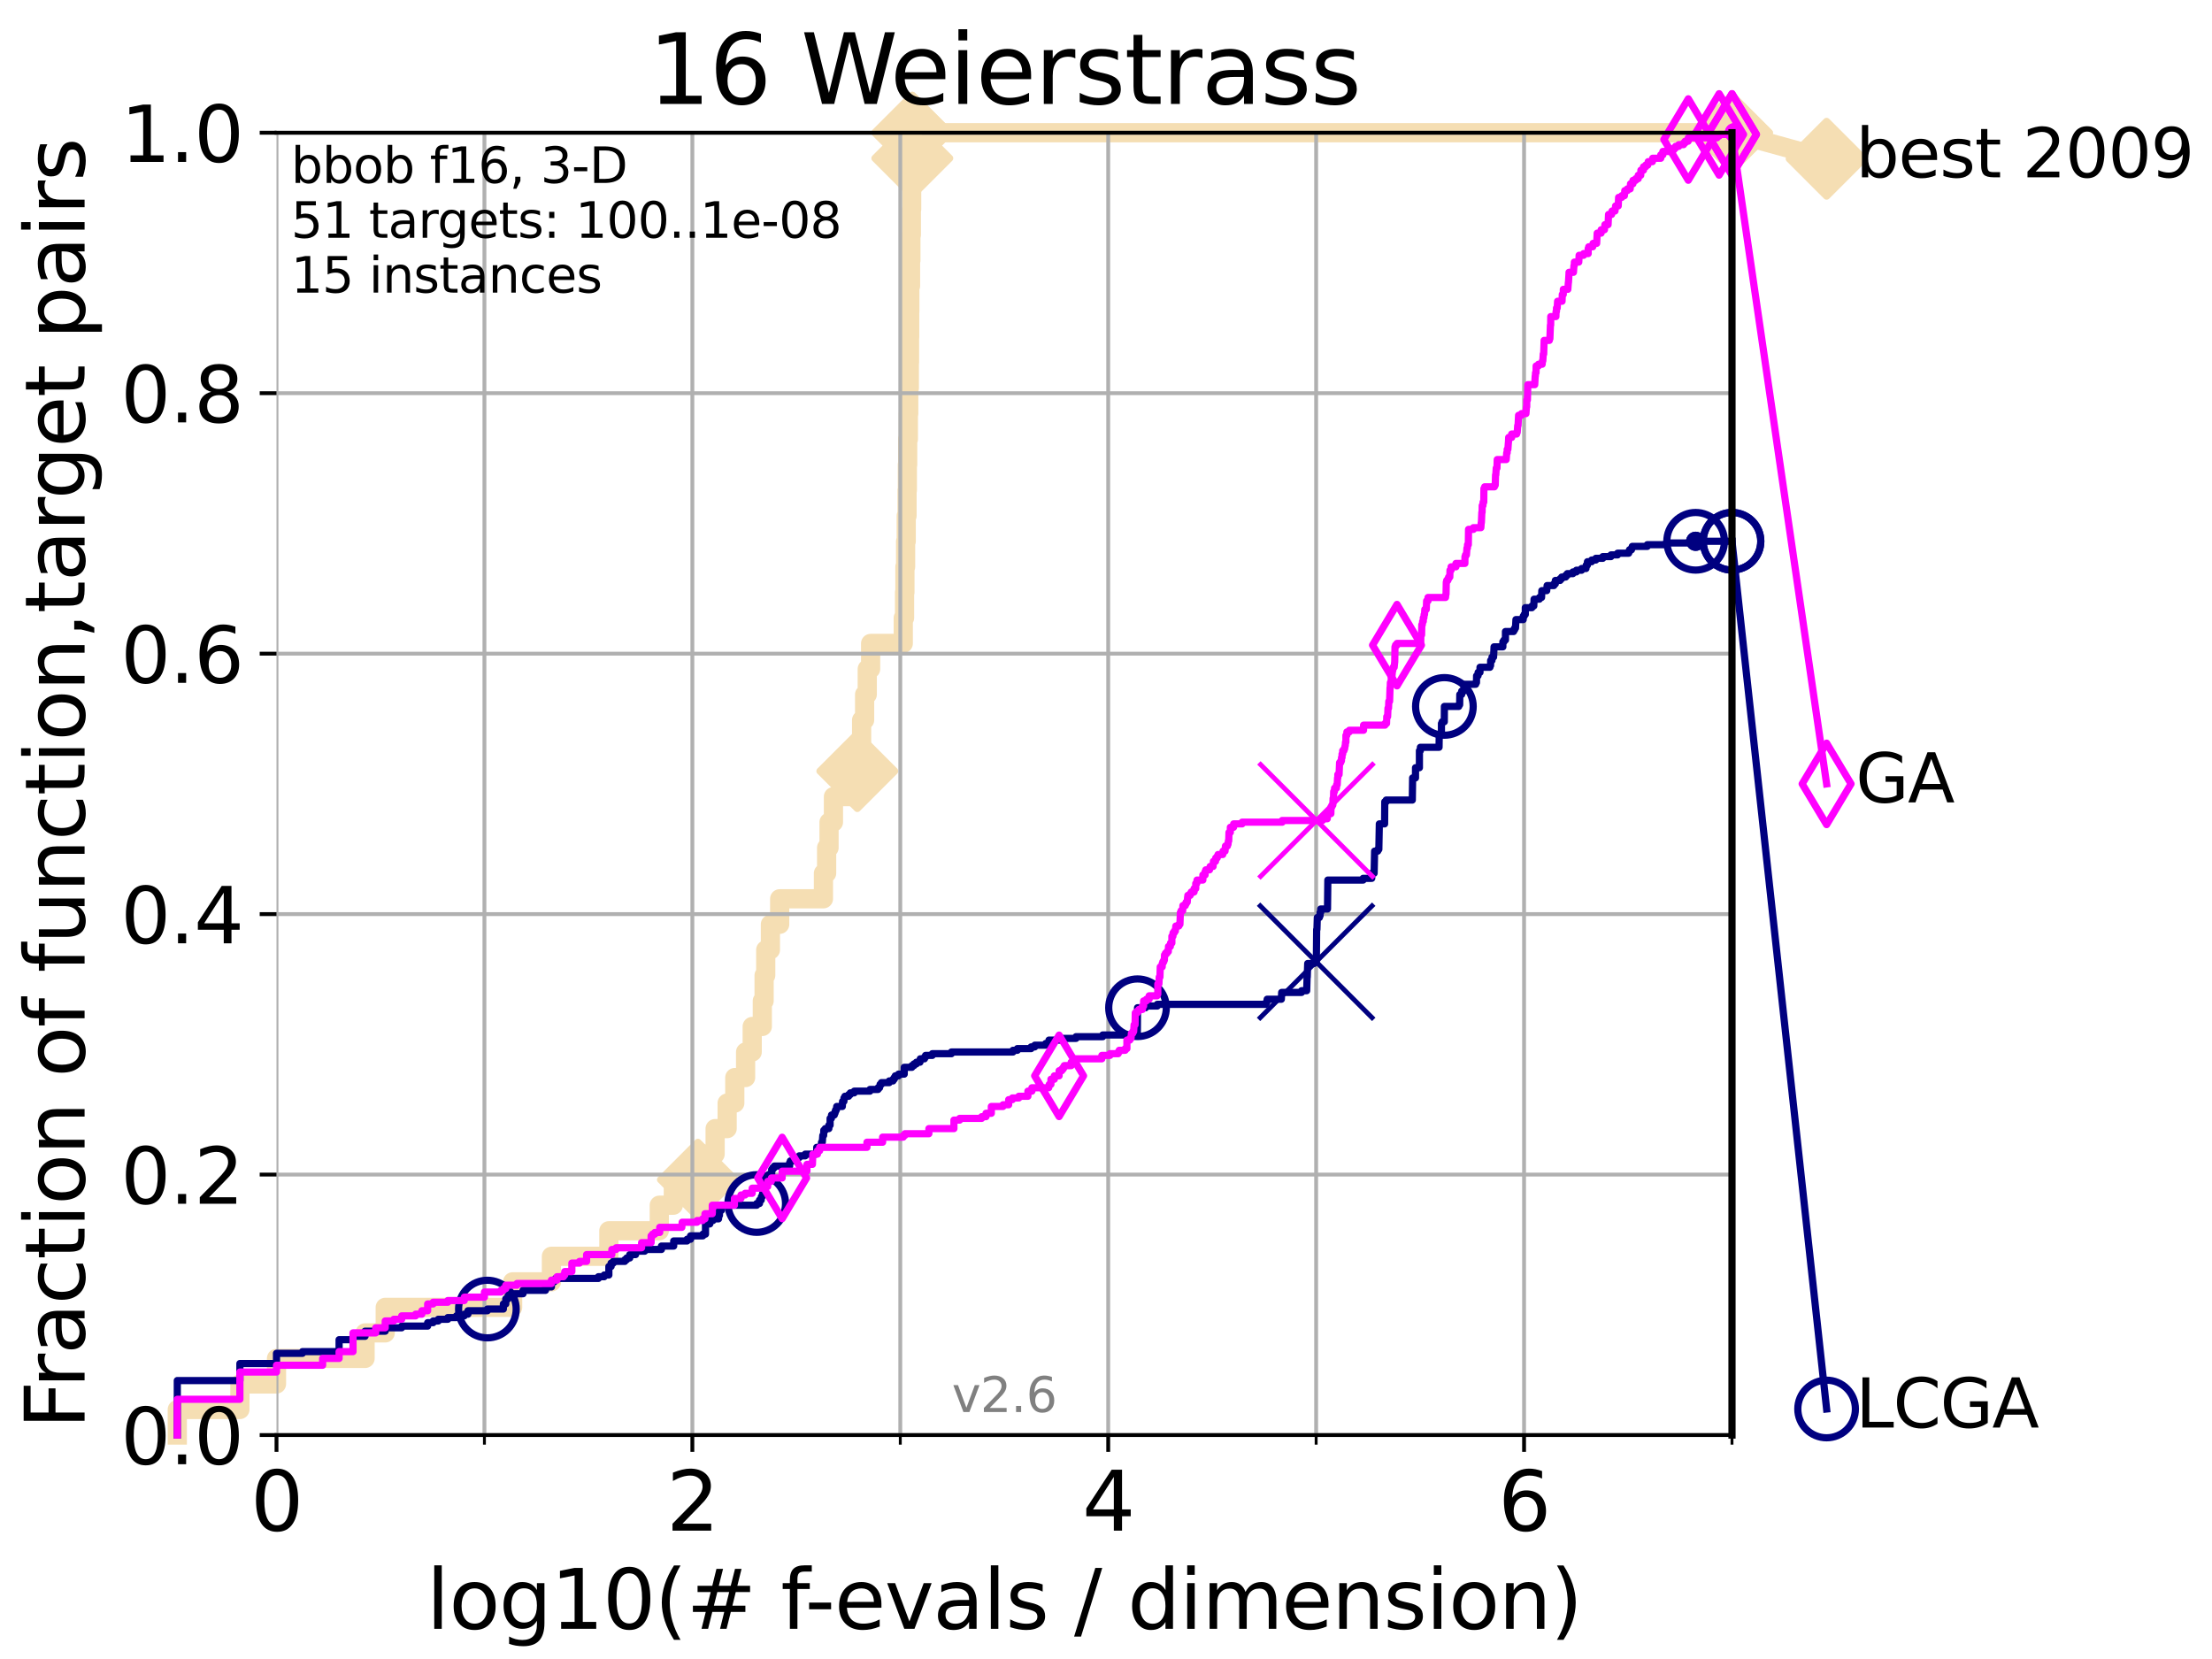 <?xml version="1.0" encoding="utf-8" standalone="no"?>
<!DOCTYPE svg PUBLIC "-//W3C//DTD SVG 1.1//EN"
  "http://www.w3.org/Graphics/SVG/1.1/DTD/svg11.dtd">
<svg xmlns:xlink="http://www.w3.org/1999/xlink" width="460.8pt" height="345.6pt" viewBox="0 0 460.8 345.6" xmlns="http://www.w3.org/2000/svg" version="1.1">
 <defs>
  <style type="text/css">*{stroke-linejoin: round; stroke-linecap: butt}</style>
 </defs>
 <g id="figure_1">
  <g id="patch_1">
   <path d="M 0 345.6 
L 460.8 345.6 
L 460.8 0 
L 0 0 
z
" style="fill: #ffffff"/>
  </g>
  <g id="axes_1">
   <g id="patch_2">
    <path d="M 57.6 298.944 
L 360.806 298.944 
L 360.806 27.648 
L 57.6 27.648 
z
" style="fill: #ffffff"/>
   </g>
   <g id="line2d_1">
    <path d="M 36.933 298.944 
L 36.933 293.624 
L 49.973 293.624 
L 49.973 288.305 
L 57.6 288.305 
L 57.6 282.985 
L 76.051 282.985 
L 76.051 277.666 
L 80.249 277.666 
L 80.249 272.346 
L 106.791 272.346 
L 106.791 267.027 
L 114.872 267.027 
L 114.872 261.707 
L 126.836 261.707 
L 126.836 256.388 
L 137.341 256.388 
L 137.341 251.068 
L 140.266 251.068 
L 140.266 245.749 
L 145.386 245.749 
L 145.386 240.429 
L 148.972 240.429 
L 148.972 235.11 
L 151.478 235.11 
L 151.478 229.79 
L 153.072 229.79 
L 153.072 224.471 
L 155.322 224.471 
L 155.322 219.151 
L 156.697 219.151 
L 156.697 213.832 
L 158.804 213.832 
L 158.804 208.512 
L 159.176 208.512 
L 159.176 203.192 
L 159.513 203.192 
L 159.513 197.873 
L 160.489 197.873 
L 160.489 192.553 
L 162.421 192.553 
L 162.421 187.234 
L 171.538 187.234 
L 171.538 181.914 
L 172.201 181.914 
L 172.201 176.595 
L 172.705 176.595 
L 172.705 171.275 
L 173.621 171.275 
L 173.621 165.956 
L 178.593 165.956 
L 178.593 160.636 
L 179.101 160.636 
L 179.101 155.317 
L 179.49 155.317 
L 179.49 149.997 
L 180.115 149.997 
L 180.115 144.678 
L 180.665 144.678 
L 180.665 139.358 
L 181.366 139.358 
L 181.366 134.039 
L 188.168 134.039 
L 188.168 128.719 
L 188.434 128.719 
L 188.434 123.4 
L 188.511 123.4 
L 188.511 118.08 
L 188.654 118.08 
L 188.654 112.76 
L 188.783 112.76 
L 188.783 107.441 
L 188.953 107.441 
L 188.953 102.121 
L 189.017 102.121 
L 189.017 96.802 
L 189.086 96.802 
L 189.086 91.482 
L 189.23 91.482 
L 189.23 86.163 
L 189.304 86.163 
L 189.304 80.843 
L 189.43 80.843 
L 189.43 75.524 
L 189.469 75.524 
L 189.469 70.204 
L 189.503 70.204 
L 189.503 64.885 
L 189.531 64.885 
L 189.531 59.565 
L 189.683 59.565 
L 189.683 54.246 
L 189.756 54.246 
L 189.756 48.926 
L 189.85 48.926 
L 189.85 43.607 
L 189.917 43.607 
L 189.917 38.287 
L 189.983 38.287 
L 189.983 32.968 
L 190.049 32.968 
L 190.049 27.648 
L 360.806 27.648 
" style="fill: none; stroke: #f5deb3; stroke-width: 4; stroke-linecap: square"/>
   </g>
   <g id="line2d_2">
    <defs>
     <path id="m297a502674" d="M 0 7.778 
L 7.778 0 
L 0 -7.778 
L -7.778 0 
z
" style="stroke: #f5deb3; stroke-width: 1.5; stroke-linejoin: miter"/>
    </defs>
    <g>
     <use xlink:href="#m297a502674" x="145.386" y="245.749" style="fill: #f5deb3; stroke: #f5deb3; stroke-width: 1.5; stroke-linejoin: miter"/>
     <use xlink:href="#m297a502674" x="178.593" y="160.636" style="fill: #f5deb3; stroke: #f5deb3; stroke-width: 1.5; stroke-linejoin: miter"/>
     <use xlink:href="#m297a502674" x="190.049" y="32.968" style="fill: #f5deb3; stroke: #f5deb3; stroke-width: 1.5; stroke-linejoin: miter"/>
     <use xlink:href="#m297a502674" x="190.049" y="27.648" style="fill: #f5deb3; stroke: #f5deb3; stroke-width: 1.5; stroke-linejoin: miter"/>
     <use xlink:href="#m297a502674" x="190.049" y="27.648" style="fill: #f5deb3; stroke: #f5deb3; stroke-width: 1.5; stroke-linejoin: miter"/>
     <use xlink:href="#m297a502674" x="360.806" y="27.648" style="fill: #f5deb3; stroke: #f5deb3; stroke-width: 1.5; stroke-linejoin: miter"/>
    </g>
   </g>
   <g id="line2d_3">
    <path style="fill: none; stroke: #f5deb3; stroke-width: 4; stroke-linecap: square"/>
    <g/>
   </g>
   <g id="line2d_4">
    <path d="M 360.806 27.648 
L 380.515 33.074 
" style="fill: none; stroke: #f5deb3; stroke-width: 4; stroke-linecap: square"/>
    <g>
     <use xlink:href="#m297a502674" x="360.806" y="27.648" style="fill: #f5deb3; stroke: #f5deb3; stroke-width: 1.5; stroke-linejoin: miter"/>
     <use xlink:href="#m297a502674" x="380.515" y="33.074" style="fill: #f5deb3; stroke: #f5deb3; stroke-width: 1.5; stroke-linejoin: miter"/>
    </g>
   </g>
   <g id="matplotlib.axis_1">
    <g id="xtick_1">
     <g id="line2d_5">
      <path d="M 57.6 298.944 
L 57.6 27.648 
" clip-path="url(#pb19f396957)" style="fill: none; stroke: #b0b0b0; stroke-width: 0.8; stroke-linecap: square"/>
     </g>
     <g id="line2d_6">
      <defs>
       <path id="ma5ad39c5e6" d="M 0 0 
L 0 3.5 
" style="stroke: #000000; stroke-width: 0.8"/>
      </defs>
      <g>
       <use xlink:href="#ma5ad39c5e6" x="57.6" y="298.944" style="stroke: #000000; stroke-width: 0.8"/>
      </g>
     </g>
     <g id="text_1">
      <!-- 0 -->
      <g transform="translate(52.192 318.861)scale(0.17 -0.17)">
       <defs>
        <path id="DejaVuSans-30" d="M 2034 4250 
Q 1547 4250 1301 3770 
Q 1056 3291 1056 2328 
Q 1056 1369 1301 889 
Q 1547 409 2034 409 
Q 2525 409 2770 889 
Q 3016 1369 3016 2328 
Q 3016 3291 2770 3770 
Q 2525 4250 2034 4250 
z
M 2034 4750 
Q 2819 4750 3233 4129 
Q 3647 3509 3647 2328 
Q 3647 1150 3233 529 
Q 2819 -91 2034 -91 
Q 1250 -91 836 529 
Q 422 1150 422 2328 
Q 422 3509 836 4129 
Q 1250 4750 2034 4750 
z
" transform="scale(0.016)"/>
       </defs>
       <use xlink:href="#DejaVuSans-30"/>
      </g>
     </g>
    </g>
    <g id="xtick_2">
     <g id="line2d_7">
      <path d="M 144.23 298.944 
L 144.23 27.648 
" clip-path="url(#pb19f396957)" style="fill: none; stroke: #b0b0b0; stroke-width: 0.8; stroke-linecap: square"/>
     </g>
     <g id="line2d_8">
      <g>
       <use xlink:href="#ma5ad39c5e6" x="144.23" y="298.944" style="stroke: #000000; stroke-width: 0.8"/>
      </g>
     </g>
     <g id="text_2">
      <!-- 2 -->
      <g transform="translate(138.822 318.861)scale(0.17 -0.17)">
       <defs>
        <path id="DejaVuSans-32" d="M 1228 531 
L 3431 531 
L 3431 0 
L 469 0 
L 469 531 
Q 828 903 1448 1529 
Q 2069 2156 2228 2338 
Q 2531 2678 2651 2914 
Q 2772 3150 2772 3378 
Q 2772 3750 2511 3984 
Q 2250 4219 1831 4219 
Q 1534 4219 1204 4116 
Q 875 4013 500 3803 
L 500 4441 
Q 881 4594 1212 4672 
Q 1544 4750 1819 4750 
Q 2544 4750 2975 4387 
Q 3406 4025 3406 3419 
Q 3406 3131 3298 2873 
Q 3191 2616 2906 2266 
Q 2828 2175 2409 1742 
Q 1991 1309 1228 531 
z
" transform="scale(0.016)"/>
       </defs>
       <use xlink:href="#DejaVuSans-32"/>
      </g>
     </g>
    </g>
    <g id="xtick_3">
     <g id="line2d_9">
      <path d="M 230.861 298.944 
L 230.861 27.648 
" clip-path="url(#pb19f396957)" style="fill: none; stroke: #b0b0b0; stroke-width: 0.8; stroke-linecap: square"/>
     </g>
     <g id="line2d_10">
      <g>
       <use xlink:href="#ma5ad39c5e6" x="230.861" y="298.944" style="stroke: #000000; stroke-width: 0.8"/>
      </g>
     </g>
     <g id="text_3">
      <!-- 4 -->
      <g transform="translate(225.453 318.861)scale(0.17 -0.17)">
       <defs>
        <path id="DejaVuSans-34" d="M 2419 4116 
L 825 1625 
L 2419 1625 
L 2419 4116 
z
M 2253 4666 
L 3047 4666 
L 3047 1625 
L 3713 1625 
L 3713 1100 
L 3047 1100 
L 3047 0 
L 2419 0 
L 2419 1100 
L 313 1100 
L 313 1709 
L 2253 4666 
z
" transform="scale(0.016)"/>
       </defs>
       <use xlink:href="#DejaVuSans-34"/>
      </g>
     </g>
    </g>
    <g id="xtick_4">
     <g id="line2d_11">
      <path d="M 317.491 298.944 
L 317.491 27.648 
" clip-path="url(#pb19f396957)" style="fill: none; stroke: #b0b0b0; stroke-width: 0.8; stroke-linecap: square"/>
     </g>
     <g id="line2d_12">
      <g>
       <use xlink:href="#ma5ad39c5e6" x="317.491" y="298.944" style="stroke: #000000; stroke-width: 0.8"/>
      </g>
     </g>
     <g id="text_4">
      <!-- 6 -->
      <g transform="translate(312.083 318.861)scale(0.17 -0.17)">
       <defs>
        <path id="DejaVuSans-36" d="M 2113 2584 
Q 1688 2584 1439 2293 
Q 1191 2003 1191 1497 
Q 1191 994 1439 701 
Q 1688 409 2113 409 
Q 2538 409 2786 701 
Q 3034 994 3034 1497 
Q 3034 2003 2786 2293 
Q 2538 2584 2113 2584 
z
M 3366 4563 
L 3366 3988 
Q 3128 4100 2886 4159 
Q 2644 4219 2406 4219 
Q 1781 4219 1451 3797 
Q 1122 3375 1075 2522 
Q 1259 2794 1537 2939 
Q 1816 3084 2150 3084 
Q 2853 3084 3261 2657 
Q 3669 2231 3669 1497 
Q 3669 778 3244 343 
Q 2819 -91 2113 -91 
Q 1303 -91 875 529 
Q 447 1150 447 2328 
Q 447 3434 972 4092 
Q 1497 4750 2381 4750 
Q 2619 4750 2861 4703 
Q 3103 4656 3366 4563 
z
" transform="scale(0.016)"/>
       </defs>
       <use xlink:href="#DejaVuSans-36"/>
      </g>
     </g>
    </g>
    <g id="xtick_5">
     <g id="line2d_13">
      <path d="M 100.915 298.944 
L 100.915 27.648 
" clip-path="url(#pb19f396957)" style="fill: none; stroke: #b0b0b0; stroke-width: 0.8; stroke-linecap: square"/>
     </g>
     <g id="line2d_14">
      <defs>
       <path id="mfdb7109964" d="M 0 0 
L 0 2 
" style="stroke: #000000; stroke-width: 0.6"/>
      </defs>
      <g>
       <use xlink:href="#mfdb7109964" x="100.915" y="298.944" style="stroke: #000000; stroke-width: 0.6"/>
      </g>
     </g>
    </g>
    <g id="xtick_6">
     <g id="line2d_15">
      <path d="M 187.546 298.944 
L 187.546 27.648 
" clip-path="url(#pb19f396957)" style="fill: none; stroke: #b0b0b0; stroke-width: 0.8; stroke-linecap: square"/>
     </g>
     <g id="line2d_16">
      <g>
       <use xlink:href="#mfdb7109964" x="187.546" y="298.944" style="stroke: #000000; stroke-width: 0.6"/>
      </g>
     </g>
    </g>
    <g id="xtick_7">
     <g id="line2d_17">
      <path d="M 274.176 298.944 
L 274.176 27.648 
" clip-path="url(#pb19f396957)" style="fill: none; stroke: #b0b0b0; stroke-width: 0.8; stroke-linecap: square"/>
     </g>
     <g id="line2d_18">
      <g>
       <use xlink:href="#mfdb7109964" x="274.176" y="298.944" style="stroke: #000000; stroke-width: 0.6"/>
      </g>
     </g>
    </g>
    <g id="xtick_8">
     <g id="line2d_19">
      <path d="M 360.806 298.944 
L 360.806 27.648 
" clip-path="url(#pb19f396957)" style="fill: none; stroke: #b0b0b0; stroke-width: 0.8; stroke-linecap: square"/>
     </g>
     <g id="line2d_20">
      <g>
       <use xlink:href="#mfdb7109964" x="360.806" y="298.944" style="stroke: #000000; stroke-width: 0.6"/>
      </g>
     </g>
    </g>
    <g id="text_5">
     <!-- log10(# f-evals / dimension) -->
     <g transform="translate(88.823 339.314)scale(0.17 -0.17)">
      <defs>
       <path id="DejaVuSans-6c" d="M 603 4863 
L 1178 4863 
L 1178 0 
L 603 0 
L 603 4863 
z
" transform="scale(0.016)"/>
       <path id="DejaVuSans-6f" d="M 1959 3097 
Q 1497 3097 1228 2736 
Q 959 2375 959 1747 
Q 959 1119 1226 758 
Q 1494 397 1959 397 
Q 2419 397 2687 759 
Q 2956 1122 2956 1747 
Q 2956 2369 2687 2733 
Q 2419 3097 1959 3097 
z
M 1959 3584 
Q 2709 3584 3137 3096 
Q 3566 2609 3566 1747 
Q 3566 888 3137 398 
Q 2709 -91 1959 -91 
Q 1206 -91 779 398 
Q 353 888 353 1747 
Q 353 2609 779 3096 
Q 1206 3584 1959 3584 
z
" transform="scale(0.016)"/>
       <path id="DejaVuSans-67" d="M 2906 1791 
Q 2906 2416 2648 2759 
Q 2391 3103 1925 3103 
Q 1463 3103 1205 2759 
Q 947 2416 947 1791 
Q 947 1169 1205 825 
Q 1463 481 1925 481 
Q 2391 481 2648 825 
Q 2906 1169 2906 1791 
z
M 3481 434 
Q 3481 -459 3084 -895 
Q 2688 -1331 1869 -1331 
Q 1566 -1331 1297 -1286 
Q 1028 -1241 775 -1147 
L 775 -588 
Q 1028 -725 1275 -790 
Q 1522 -856 1778 -856 
Q 2344 -856 2625 -561 
Q 2906 -266 2906 331 
L 2906 616 
Q 2728 306 2450 153 
Q 2172 0 1784 0 
Q 1141 0 747 490 
Q 353 981 353 1791 
Q 353 2603 747 3093 
Q 1141 3584 1784 3584 
Q 2172 3584 2450 3431 
Q 2728 3278 2906 2969 
L 2906 3500 
L 3481 3500 
L 3481 434 
z
" transform="scale(0.016)"/>
       <path id="DejaVuSans-31" d="M 794 531 
L 1825 531 
L 1825 4091 
L 703 3866 
L 703 4441 
L 1819 4666 
L 2450 4666 
L 2450 531 
L 3481 531 
L 3481 0 
L 794 0 
L 794 531 
z
" transform="scale(0.016)"/>
       <path id="DejaVuSans-28" d="M 1984 4856 
Q 1566 4138 1362 3434 
Q 1159 2731 1159 2009 
Q 1159 1288 1364 580 
Q 1569 -128 1984 -844 
L 1484 -844 
Q 1016 -109 783 600 
Q 550 1309 550 2009 
Q 550 2706 781 3412 
Q 1013 4119 1484 4856 
L 1984 4856 
z
" transform="scale(0.016)"/>
       <path id="DejaVuSans-23" d="M 3272 2816 
L 2363 2816 
L 2100 1772 
L 3016 1772 
L 3272 2816 
z
M 2803 4594 
L 2478 3297 
L 3391 3297 
L 3719 4594 
L 4219 4594 
L 3897 3297 
L 4872 3297 
L 4872 2816 
L 3775 2816 
L 3519 1772 
L 4513 1772 
L 4513 1294 
L 3397 1294 
L 3072 0 
L 2572 0 
L 2894 1294 
L 1978 1294 
L 1656 0 
L 1153 0 
L 1478 1294 
L 494 1294 
L 494 1772 
L 1594 1772 
L 1856 2816 
L 850 2816 
L 850 3297 
L 1978 3297 
L 2297 4594 
L 2803 4594 
z
" transform="scale(0.016)"/>
       <path id="DejaVuSans-20" transform="scale(0.016)"/>
       <path id="DejaVuSans-66" d="M 2375 4863 
L 2375 4384 
L 1825 4384 
Q 1516 4384 1395 4259 
Q 1275 4134 1275 3809 
L 1275 3500 
L 2222 3500 
L 2222 3053 
L 1275 3053 
L 1275 0 
L 697 0 
L 697 3053 
L 147 3053 
L 147 3500 
L 697 3500 
L 697 3744 
Q 697 4328 969 4595 
Q 1241 4863 1831 4863 
L 2375 4863 
z
" transform="scale(0.016)"/>
       <path id="DejaVuSans-2d" d="M 313 2009 
L 1997 2009 
L 1997 1497 
L 313 1497 
L 313 2009 
z
" transform="scale(0.016)"/>
       <path id="DejaVuSans-65" d="M 3597 1894 
L 3597 1613 
L 953 1613 
Q 991 1019 1311 708 
Q 1631 397 2203 397 
Q 2534 397 2845 478 
Q 3156 559 3463 722 
L 3463 178 
Q 3153 47 2828 -22 
Q 2503 -91 2169 -91 
Q 1331 -91 842 396 
Q 353 884 353 1716 
Q 353 2575 817 3079 
Q 1281 3584 2069 3584 
Q 2775 3584 3186 3129 
Q 3597 2675 3597 1894 
z
M 3022 2063 
Q 3016 2534 2758 2815 
Q 2500 3097 2075 3097 
Q 1594 3097 1305 2825 
Q 1016 2553 972 2059 
L 3022 2063 
z
" transform="scale(0.016)"/>
       <path id="DejaVuSans-76" d="M 191 3500 
L 800 3500 
L 1894 563 
L 2988 3500 
L 3597 3500 
L 2284 0 
L 1503 0 
L 191 3500 
z
" transform="scale(0.016)"/>
       <path id="DejaVuSans-61" d="M 2194 1759 
Q 1497 1759 1228 1600 
Q 959 1441 959 1056 
Q 959 750 1161 570 
Q 1363 391 1709 391 
Q 2188 391 2477 730 
Q 2766 1069 2766 1631 
L 2766 1759 
L 2194 1759 
z
M 3341 1997 
L 3341 0 
L 2766 0 
L 2766 531 
Q 2569 213 2275 61 
Q 1981 -91 1556 -91 
Q 1019 -91 701 211 
Q 384 513 384 1019 
Q 384 1609 779 1909 
Q 1175 2209 1959 2209 
L 2766 2209 
L 2766 2266 
Q 2766 2663 2505 2880 
Q 2244 3097 1772 3097 
Q 1472 3097 1187 3025 
Q 903 2953 641 2809 
L 641 3341 
Q 956 3463 1253 3523 
Q 1550 3584 1831 3584 
Q 2591 3584 2966 3190 
Q 3341 2797 3341 1997 
z
" transform="scale(0.016)"/>
       <path id="DejaVuSans-73" d="M 2834 3397 
L 2834 2853 
Q 2591 2978 2328 3040 
Q 2066 3103 1784 3103 
Q 1356 3103 1142 2972 
Q 928 2841 928 2578 
Q 928 2378 1081 2264 
Q 1234 2150 1697 2047 
L 1894 2003 
Q 2506 1872 2764 1633 
Q 3022 1394 3022 966 
Q 3022 478 2636 193 
Q 2250 -91 1575 -91 
Q 1294 -91 989 -36 
Q 684 19 347 128 
L 347 722 
Q 666 556 975 473 
Q 1284 391 1588 391 
Q 1994 391 2212 530 
Q 2431 669 2431 922 
Q 2431 1156 2273 1281 
Q 2116 1406 1581 1522 
L 1381 1569 
Q 847 1681 609 1914 
Q 372 2147 372 2553 
Q 372 3047 722 3315 
Q 1072 3584 1716 3584 
Q 2034 3584 2315 3537 
Q 2597 3491 2834 3397 
z
" transform="scale(0.016)"/>
       <path id="DejaVuSans-2f" d="M 1625 4666 
L 2156 4666 
L 531 -594 
L 0 -594 
L 1625 4666 
z
" transform="scale(0.016)"/>
       <path id="DejaVuSans-64" d="M 2906 2969 
L 2906 4863 
L 3481 4863 
L 3481 0 
L 2906 0 
L 2906 525 
Q 2725 213 2448 61 
Q 2172 -91 1784 -91 
Q 1150 -91 751 415 
Q 353 922 353 1747 
Q 353 2572 751 3078 
Q 1150 3584 1784 3584 
Q 2172 3584 2448 3432 
Q 2725 3281 2906 2969 
z
M 947 1747 
Q 947 1113 1208 752 
Q 1469 391 1925 391 
Q 2381 391 2643 752 
Q 2906 1113 2906 1747 
Q 2906 2381 2643 2742 
Q 2381 3103 1925 3103 
Q 1469 3103 1208 2742 
Q 947 2381 947 1747 
z
" transform="scale(0.016)"/>
       <path id="DejaVuSans-69" d="M 603 3500 
L 1178 3500 
L 1178 0 
L 603 0 
L 603 3500 
z
M 603 4863 
L 1178 4863 
L 1178 4134 
L 603 4134 
L 603 4863 
z
" transform="scale(0.016)"/>
       <path id="DejaVuSans-6d" d="M 3328 2828 
Q 3544 3216 3844 3400 
Q 4144 3584 4550 3584 
Q 5097 3584 5394 3201 
Q 5691 2819 5691 2113 
L 5691 0 
L 5113 0 
L 5113 2094 
Q 5113 2597 4934 2840 
Q 4756 3084 4391 3084 
Q 3944 3084 3684 2787 
Q 3425 2491 3425 1978 
L 3425 0 
L 2847 0 
L 2847 2094 
Q 2847 2600 2669 2842 
Q 2491 3084 2119 3084 
Q 1678 3084 1418 2786 
Q 1159 2488 1159 1978 
L 1159 0 
L 581 0 
L 581 3500 
L 1159 3500 
L 1159 2956 
Q 1356 3278 1631 3431 
Q 1906 3584 2284 3584 
Q 2666 3584 2933 3390 
Q 3200 3197 3328 2828 
z
" transform="scale(0.016)"/>
       <path id="DejaVuSans-6e" d="M 3513 2113 
L 3513 0 
L 2938 0 
L 2938 2094 
Q 2938 2591 2744 2837 
Q 2550 3084 2163 3084 
Q 1697 3084 1428 2787 
Q 1159 2491 1159 1978 
L 1159 0 
L 581 0 
L 581 3500 
L 1159 3500 
L 1159 2956 
Q 1366 3272 1645 3428 
Q 1925 3584 2291 3584 
Q 2894 3584 3203 3211 
Q 3513 2838 3513 2113 
z
" transform="scale(0.016)"/>
       <path id="DejaVuSans-29" d="M 513 4856 
L 1013 4856 
Q 1481 4119 1714 3412 
Q 1947 2706 1947 2009 
Q 1947 1309 1714 600 
Q 1481 -109 1013 -844 
L 513 -844 
Q 928 -128 1133 580 
Q 1338 1288 1338 2009 
Q 1338 2731 1133 3434 
Q 928 4138 513 4856 
z
" transform="scale(0.016)"/>
      </defs>
      <use xlink:href="#DejaVuSans-6c"/>
      <use xlink:href="#DejaVuSans-6f" x="27.783"/>
      <use xlink:href="#DejaVuSans-67" x="88.965"/>
      <use xlink:href="#DejaVuSans-31" x="152.441"/>
      <use xlink:href="#DejaVuSans-30" x="216.064"/>
      <use xlink:href="#DejaVuSans-28" x="279.688"/>
      <use xlink:href="#DejaVuSans-23" x="318.701"/>
      <use xlink:href="#DejaVuSans-20" x="402.49"/>
      <use xlink:href="#DejaVuSans-66" x="434.277"/>
      <use xlink:href="#DejaVuSans-2d" x="463.982"/>
      <use xlink:href="#DejaVuSans-65" x="500.066"/>
      <use xlink:href="#DejaVuSans-76" x="561.59"/>
      <use xlink:href="#DejaVuSans-61" x="620.77"/>
      <use xlink:href="#DejaVuSans-6c" x="682.049"/>
      <use xlink:href="#DejaVuSans-73" x="709.832"/>
      <use xlink:href="#DejaVuSans-20" x="761.932"/>
      <use xlink:href="#DejaVuSans-2f" x="793.719"/>
      <use xlink:href="#DejaVuSans-20" x="827.41"/>
      <use xlink:href="#DejaVuSans-64" x="859.197"/>
      <use xlink:href="#DejaVuSans-69" x="922.674"/>
      <use xlink:href="#DejaVuSans-6d" x="950.457"/>
      <use xlink:href="#DejaVuSans-65" x="1047.869"/>
      <use xlink:href="#DejaVuSans-6e" x="1109.393"/>
      <use xlink:href="#DejaVuSans-73" x="1172.771"/>
      <use xlink:href="#DejaVuSans-69" x="1224.871"/>
      <use xlink:href="#DejaVuSans-6f" x="1252.654"/>
      <use xlink:href="#DejaVuSans-6e" x="1313.836"/>
      <use xlink:href="#DejaVuSans-29" x="1377.215"/>
     </g>
    </g>
   </g>
   <g id="matplotlib.axis_2">
    <g id="ytick_1">
     <g id="line2d_21">
      <path d="M 57.6 298.944 
L 360.806 298.944 
" clip-path="url(#pb19f396957)" style="fill: none; stroke: #b0b0b0; stroke-width: 0.8; stroke-linecap: square"/>
     </g>
     <g id="line2d_22">
      <defs>
       <path id="md85c109c21" d="M 0 0 
L -3.5 0 
" style="stroke: #000000; stroke-width: 0.8"/>
      </defs>
      <g>
       <use xlink:href="#md85c109c21" x="57.6" y="298.944" style="stroke: #000000; stroke-width: 0.8"/>
      </g>
     </g>
     <g id="text_6">
      <!-- 0.0 -->
      <g transform="translate(25.155 305.023)scale(0.16 -0.16)">
       <defs>
        <path id="DejaVuSans-2e" d="M 684 794 
L 1344 794 
L 1344 0 
L 684 0 
L 684 794 
z
" transform="scale(0.016)"/>
       </defs>
       <use xlink:href="#DejaVuSans-30"/>
       <use xlink:href="#DejaVuSans-2e" x="63.623"/>
       <use xlink:href="#DejaVuSans-30" x="95.41"/>
      </g>
     </g>
    </g>
    <g id="ytick_2">
     <g id="line2d_23">
      <path d="M 57.6 244.685 
L 360.806 244.685 
" clip-path="url(#pb19f396957)" style="fill: none; stroke: #b0b0b0; stroke-width: 0.8; stroke-linecap: square"/>
     </g>
     <g id="line2d_24">
      <g>
       <use xlink:href="#md85c109c21" x="57.6" y="244.685" style="stroke: #000000; stroke-width: 0.8"/>
      </g>
     </g>
     <g id="text_7">
      <!-- 0.2 -->
      <g transform="translate(25.155 250.764)scale(0.16 -0.16)">
       <use xlink:href="#DejaVuSans-30"/>
       <use xlink:href="#DejaVuSans-2e" x="63.623"/>
       <use xlink:href="#DejaVuSans-32" x="95.41"/>
      </g>
     </g>
    </g>
    <g id="ytick_3">
     <g id="line2d_25">
      <path d="M 57.6 190.426 
L 360.806 190.426 
" clip-path="url(#pb19f396957)" style="fill: none; stroke: #b0b0b0; stroke-width: 0.8; stroke-linecap: square"/>
     </g>
     <g id="line2d_26">
      <g>
       <use xlink:href="#md85c109c21" x="57.6" y="190.426" style="stroke: #000000; stroke-width: 0.8"/>
      </g>
     </g>
     <g id="text_8">
      <!-- 0.4 -->
      <g transform="translate(25.155 196.504)scale(0.16 -0.16)">
       <use xlink:href="#DejaVuSans-30"/>
       <use xlink:href="#DejaVuSans-2e" x="63.623"/>
       <use xlink:href="#DejaVuSans-34" x="95.41"/>
      </g>
     </g>
    </g>
    <g id="ytick_4">
     <g id="line2d_27">
      <path d="M 57.6 136.166 
L 360.806 136.166 
" clip-path="url(#pb19f396957)" style="fill: none; stroke: #b0b0b0; stroke-width: 0.8; stroke-linecap: square"/>
     </g>
     <g id="line2d_28">
      <g>
       <use xlink:href="#md85c109c21" x="57.6" y="136.166" style="stroke: #000000; stroke-width: 0.8"/>
      </g>
     </g>
     <g id="text_9">
      <!-- 0.6 -->
      <g transform="translate(25.155 142.245)scale(0.16 -0.16)">
       <use xlink:href="#DejaVuSans-30"/>
       <use xlink:href="#DejaVuSans-2e" x="63.623"/>
       <use xlink:href="#DejaVuSans-36" x="95.41"/>
      </g>
     </g>
    </g>
    <g id="ytick_5">
     <g id="line2d_29">
      <path d="M 57.6 81.907 
L 360.806 81.907 
" clip-path="url(#pb19f396957)" style="fill: none; stroke: #b0b0b0; stroke-width: 0.8; stroke-linecap: square"/>
     </g>
     <g id="line2d_30">
      <g>
       <use xlink:href="#md85c109c21" x="57.6" y="81.907" style="stroke: #000000; stroke-width: 0.8"/>
      </g>
     </g>
     <g id="text_10">
      <!-- 0.8 -->
      <g transform="translate(25.155 87.986)scale(0.16 -0.16)">
       <defs>
        <path id="DejaVuSans-38" d="M 2034 2216 
Q 1584 2216 1326 1975 
Q 1069 1734 1069 1313 
Q 1069 891 1326 650 
Q 1584 409 2034 409 
Q 2484 409 2743 651 
Q 3003 894 3003 1313 
Q 3003 1734 2745 1975 
Q 2488 2216 2034 2216 
z
M 1403 2484 
Q 997 2584 770 2862 
Q 544 3141 544 3541 
Q 544 4100 942 4425 
Q 1341 4750 2034 4750 
Q 2731 4750 3128 4425 
Q 3525 4100 3525 3541 
Q 3525 3141 3298 2862 
Q 3072 2584 2669 2484 
Q 3125 2378 3379 2068 
Q 3634 1759 3634 1313 
Q 3634 634 3220 271 
Q 2806 -91 2034 -91 
Q 1263 -91 848 271 
Q 434 634 434 1313 
Q 434 1759 690 2068 
Q 947 2378 1403 2484 
z
M 1172 3481 
Q 1172 3119 1398 2916 
Q 1625 2713 2034 2713 
Q 2441 2713 2670 2916 
Q 2900 3119 2900 3481 
Q 2900 3844 2670 4047 
Q 2441 4250 2034 4250 
Q 1625 4250 1398 4047 
Q 1172 3844 1172 3481 
z
" transform="scale(0.016)"/>
       </defs>
       <use xlink:href="#DejaVuSans-30"/>
       <use xlink:href="#DejaVuSans-2e" x="63.623"/>
       <use xlink:href="#DejaVuSans-38" x="95.41"/>
      </g>
     </g>
    </g>
    <g id="ytick_6">
     <g id="line2d_31">
      <path d="M 57.6 27.648 
L 360.806 27.648 
" clip-path="url(#pb19f396957)" style="fill: none; stroke: #b0b0b0; stroke-width: 0.8; stroke-linecap: square"/>
     </g>
     <g id="line2d_32">
      <g>
       <use xlink:href="#md85c109c21" x="57.6" y="27.648" style="stroke: #000000; stroke-width: 0.8"/>
      </g>
     </g>
     <g id="text_11">
      <!-- 1.0 -->
      <g transform="translate(25.155 33.727)scale(0.16 -0.16)">
       <use xlink:href="#DejaVuSans-31"/>
       <use xlink:href="#DejaVuSans-2e" x="63.623"/>
       <use xlink:href="#DejaVuSans-30" x="95.41"/>
      </g>
     </g>
    </g>
    <g id="text_12">
     <!-- Fraction of function,target pairs -->
     <g transform="translate(17.62 297.681)rotate(-90)scale(0.17 -0.17)">
      <defs>
       <path id="DejaVuSans-46" d="M 628 4666 
L 3309 4666 
L 3309 4134 
L 1259 4134 
L 1259 2759 
L 3109 2759 
L 3109 2228 
L 1259 2228 
L 1259 0 
L 628 0 
L 628 4666 
z
" transform="scale(0.016)"/>
       <path id="DejaVuSans-72" d="M 2631 2963 
Q 2534 3019 2420 3045 
Q 2306 3072 2169 3072 
Q 1681 3072 1420 2755 
Q 1159 2438 1159 1844 
L 1159 0 
L 581 0 
L 581 3500 
L 1159 3500 
L 1159 2956 
Q 1341 3275 1631 3429 
Q 1922 3584 2338 3584 
Q 2397 3584 2469 3576 
Q 2541 3569 2628 3553 
L 2631 2963 
z
" transform="scale(0.016)"/>
       <path id="DejaVuSans-63" d="M 3122 3366 
L 3122 2828 
Q 2878 2963 2633 3030 
Q 2388 3097 2138 3097 
Q 1578 3097 1268 2742 
Q 959 2388 959 1747 
Q 959 1106 1268 751 
Q 1578 397 2138 397 
Q 2388 397 2633 464 
Q 2878 531 3122 666 
L 3122 134 
Q 2881 22 2623 -34 
Q 2366 -91 2075 -91 
Q 1284 -91 818 406 
Q 353 903 353 1747 
Q 353 2603 823 3093 
Q 1294 3584 2113 3584 
Q 2378 3584 2631 3529 
Q 2884 3475 3122 3366 
z
" transform="scale(0.016)"/>
       <path id="DejaVuSans-74" d="M 1172 4494 
L 1172 3500 
L 2356 3500 
L 2356 3053 
L 1172 3053 
L 1172 1153 
Q 1172 725 1289 603 
Q 1406 481 1766 481 
L 2356 481 
L 2356 0 
L 1766 0 
Q 1100 0 847 248 
Q 594 497 594 1153 
L 594 3053 
L 172 3053 
L 172 3500 
L 594 3500 
L 594 4494 
L 1172 4494 
z
" transform="scale(0.016)"/>
       <path id="DejaVuSans-75" d="M 544 1381 
L 544 3500 
L 1119 3500 
L 1119 1403 
Q 1119 906 1312 657 
Q 1506 409 1894 409 
Q 2359 409 2629 706 
Q 2900 1003 2900 1516 
L 2900 3500 
L 3475 3500 
L 3475 0 
L 2900 0 
L 2900 538 
Q 2691 219 2414 64 
Q 2138 -91 1772 -91 
Q 1169 -91 856 284 
Q 544 659 544 1381 
z
M 1991 3584 
L 1991 3584 
z
" transform="scale(0.016)"/>
       <path id="DejaVuSans-2c" d="M 750 794 
L 1409 794 
L 1409 256 
L 897 -744 
L 494 -744 
L 750 256 
L 750 794 
z
" transform="scale(0.016)"/>
       <path id="DejaVuSans-70" d="M 1159 525 
L 1159 -1331 
L 581 -1331 
L 581 3500 
L 1159 3500 
L 1159 2969 
Q 1341 3281 1617 3432 
Q 1894 3584 2278 3584 
Q 2916 3584 3314 3078 
Q 3713 2572 3713 1747 
Q 3713 922 3314 415 
Q 2916 -91 2278 -91 
Q 1894 -91 1617 61 
Q 1341 213 1159 525 
z
M 3116 1747 
Q 3116 2381 2855 2742 
Q 2594 3103 2138 3103 
Q 1681 3103 1420 2742 
Q 1159 2381 1159 1747 
Q 1159 1113 1420 752 
Q 1681 391 2138 391 
Q 2594 391 2855 752 
Q 3116 1113 3116 1747 
z
" transform="scale(0.016)"/>
      </defs>
      <use xlink:href="#DejaVuSans-46"/>
      <use xlink:href="#DejaVuSans-72" x="50.27"/>
      <use xlink:href="#DejaVuSans-61" x="91.383"/>
      <use xlink:href="#DejaVuSans-63" x="152.662"/>
      <use xlink:href="#DejaVuSans-74" x="207.643"/>
      <use xlink:href="#DejaVuSans-69" x="246.852"/>
      <use xlink:href="#DejaVuSans-6f" x="274.635"/>
      <use xlink:href="#DejaVuSans-6e" x="335.816"/>
      <use xlink:href="#DejaVuSans-20" x="399.195"/>
      <use xlink:href="#DejaVuSans-6f" x="430.982"/>
      <use xlink:href="#DejaVuSans-66" x="492.164"/>
      <use xlink:href="#DejaVuSans-20" x="527.369"/>
      <use xlink:href="#DejaVuSans-66" x="559.156"/>
      <use xlink:href="#DejaVuSans-75" x="594.361"/>
      <use xlink:href="#DejaVuSans-6e" x="657.74"/>
      <use xlink:href="#DejaVuSans-63" x="721.119"/>
      <use xlink:href="#DejaVuSans-74" x="776.1"/>
      <use xlink:href="#DejaVuSans-69" x="815.309"/>
      <use xlink:href="#DejaVuSans-6f" x="843.092"/>
      <use xlink:href="#DejaVuSans-6e" x="904.273"/>
      <use xlink:href="#DejaVuSans-2c" x="967.652"/>
      <use xlink:href="#DejaVuSans-74" x="999.439"/>
      <use xlink:href="#DejaVuSans-61" x="1038.648"/>
      <use xlink:href="#DejaVuSans-72" x="1099.928"/>
      <use xlink:href="#DejaVuSans-67" x="1139.291"/>
      <use xlink:href="#DejaVuSans-65" x="1202.768"/>
      <use xlink:href="#DejaVuSans-74" x="1264.291"/>
      <use xlink:href="#DejaVuSans-20" x="1303.5"/>
      <use xlink:href="#DejaVuSans-70" x="1335.287"/>
      <use xlink:href="#DejaVuSans-61" x="1398.764"/>
      <use xlink:href="#DejaVuSans-69" x="1460.043"/>
      <use xlink:href="#DejaVuSans-72" x="1487.826"/>
      <use xlink:href="#DejaVuSans-73" x="1528.939"/>
     </g>
    </g>
   </g>
   <g id="line2d_33">
    <defs>
     <path id="mb30ab5e625" d="M 0 1.5 
C 0.398 1.5 0.779 1.342 1.061 1.061 
C 1.342 0.779 1.5 0.398 1.5 0 
C 1.5 -0.398 1.342 -0.779 1.061 -1.061 
C 0.779 -1.342 0.398 -1.5 0 -1.5 
C -0.398 -1.5 -0.779 -1.342 -1.061 -1.061 
C -1.342 -0.779 -1.5 -0.398 -1.5 0 
C -1.5 0.398 -1.342 0.779 -1.061 1.061 
C -0.779 1.342 -0.398 1.5 0 1.5 
z
" style="stroke: #f5deb3"/>
    </defs>
    <g>
     <use xlink:href="#mb30ab5e625" x="190.049" y="27.648" style="fill: #f5deb3; stroke: #f5deb3"/>
     <use xlink:href="#mb30ab5e625" x="190.049" y="27.648" style="fill: #f5deb3; stroke: #f5deb3"/>
    </g>
   </g>
   <g id="line2d_34">
    <defs>
     <path id="m6c10c1cda2" d="M 0 1.5 
C 0.398 1.5 0.779 1.342 1.061 1.061 
C 1.342 0.779 1.5 0.398 1.5 0 
C 1.5 -0.398 1.342 -0.779 1.061 -1.061 
C 0.779 -1.342 0.398 -1.5 0 -1.5 
C -0.398 -1.5 -0.779 -1.342 -1.061 -1.061 
C -1.342 -0.779 -1.5 -0.398 -1.5 0 
C -1.5 0.398 -1.342 0.779 -1.061 1.061 
C -0.779 1.342 -0.398 1.5 0 1.5 
z
" style="stroke: #000080"/>
    </defs>
    <g>
     <use xlink:href="#m6c10c1cda2" x="353.231" y="112.76" style="fill: #000080; stroke: #000080"/>
     <use xlink:href="#m6c10c1cda2" x="353.231" y="112.76" style="fill: #000080; stroke: #000080"/>
    </g>
   </g>
   <g id="line2d_35">
    <path d="M 36.933 298.944 
L 36.933 287.596 
L 49.973 287.596 
L 49.973 284.049 
L 57.6 284.049 
L 57.6 281.922 
L 63.012 281.922 
L 63.012 281.567 
L 70.639 281.567 
L 70.639 279.084 
L 73.539 279.084 
L 73.539 278.375 
L 76.051 278.375 
L 76.051 277.311 
L 80.249 277.311 
L 80.249 276.602 
L 83.678 276.602 
L 83.678 276.247 
L 89.09 276.247 
L 89.09 275.538 
L 90.231 275.538 
L 90.231 275.183 
L 91.306 275.183 
L 91.306 274.829 
L 93.288 274.829 
L 93.288 274.474 
L 95.081 274.474 
L 95.081 274.12 
L 96.718 274.12 
L 96.718 273.765 
L 97.485 273.765 
L 97.485 273.056 
L 101.532 273.056 
L 101.532 272.701 
L 104.86 272.701 
L 104.86 271.637 
L 105.362 271.637 
L 105.362 270.573 
L 105.851 270.573 
L 105.851 269.864 
L 107.245 269.864 
L 107.245 269.509 
L 108.956 269.509 
L 108.956 268.8 
L 113.638 268.8 
L 113.638 268.091 
L 114.872 268.091 
L 114.872 267.027 
L 115.46 267.027 
L 115.46 266.672 
L 115.747 266.672 
L 115.747 266.318 
L 124.66 266.318 
L 124.66 265.963 
L 125.863 265.963 
L 125.863 265.608 
L 126.836 265.608 
L 126.836 263.835 
L 127.304 263.835 
L 127.304 263.126 
L 127.761 263.126 
L 127.761 262.771 
L 130.16 262.771 
L 130.16 262.417 
L 130.553 262.417 
L 130.553 262.062 
L 131.191 262.062 
L 131.191 261.353 
L 132.405 261.353 
L 132.405 260.643 
L 134.305 260.643 
L 134.305 260.289 
L 137.788 260.289 
L 137.788 259.579 
L 140.344 259.579 
L 140.344 258.516 
L 143.133 258.516 
L 143.133 258.161 
L 143.85 258.161 
L 143.85 257.452 
L 146.418 257.452 
L 146.418 257.097 
L 146.968 257.097 
L 146.968 254.969 
L 147.868 254.969 
L 147.868 254.26 
L 148.528 254.26 
L 148.528 253.905 
L 149.689 253.905 
L 149.689 253.196 
L 149.876 253.196 
L 149.876 252.132 
L 150.289 252.132 
L 150.289 251.068 
L 157.642 251.068 
L 157.642 250.714 
L 158.217 250.714 
L 158.217 250.004 
L 158.572 250.004 
L 158.601 249.295 
L 158.775 249.295 
L 158.862 248.586 
L 159.005 248.586 
L 159.005 247.877 
L 159.233 247.877 
L 159.233 247.522 
L 159.401 247.522 
L 159.401 246.103 
L 159.789 246.103 
L 159.789 245.749 
L 159.98 245.749 
L 160.062 245.039 
L 160.116 245.039 
L 160.116 244.685 
L 160.752 244.685 
L 160.752 243.621 
L 160.985 243.621 
L 160.985 243.266 
L 161.316 243.266 
L 161.316 242.912 
L 164.496 242.912 
L 164.496 242.202 
L 164.644 242.202 
L 164.644 241.848 
L 165.29 241.848 
L 165.29 241.493 
L 166.013 241.493 
L 166.013 241.138 
L 166.499 241.138 
L 166.499 240.784 
L 167.743 240.784 
L 167.743 240.429 
L 169.993 240.429 
L 169.993 240.075 
L 170.136 240.075 
L 170.136 239.011 
L 171.062 239.011 
L 171.137 237.947 
L 171.301 237.947 
L 171.405 236.528 
L 171.582 236.528 
L 171.611 235.464 
L 171.915 235.464 
L 171.915 235.11 
L 172.663 235.11 
L 172.663 234.4 
L 172.924 234.4 
L 172.924 232.982 
L 173.195 232.982 
L 173.222 232.273 
L 173.804 232.273 
L 173.804 231.918 
L 173.946 231.918 
L 173.946 231.563 
L 174.075 231.563 
L 174.075 231.209 
L 174.241 231.209 
L 174.305 230.499 
L 175.472 230.499 
L 175.52 229.435 
L 175.803 229.435 
L 175.814 228.726 
L 176.012 228.726 
L 176.012 228.372 
L 176.794 228.372 
L 176.794 228.017 
L 177.136 228.017 
L 177.136 227.662 
L 177.957 227.662 
L 177.957 227.308 
L 181.226 227.308 
L 181.226 226.953 
L 182.912 226.953 
L 182.912 226.598 
L 183.23 226.598 
L 183.34 225.889 
L 183.613 225.889 
L 183.613 225.534 
L 185.24 225.534 
L 185.24 225.18 
L 186.025 225.18 
L 186.025 224.825 
L 186.288 224.825 
L 186.288 224.471 
L 186.501 224.471 
L 186.501 224.116 
L 187.178 224.116 
L 187.178 223.761 
L 188.368 223.761 
L 188.368 222.343 
L 189.961 222.343 
L 189.961 221.988 
L 190.392 221.988 
L 190.392 221.634 
L 190.897 221.634 
L 190.897 221.279 
L 191.648 221.279 
L 191.708 220.57 
L 192.582 220.57 
L 192.582 220.215 
L 192.811 220.215 
L 192.811 219.86 
L 194.217 219.86 
L 194.217 219.506 
L 198.198 219.506 
L 198.198 219.151 
L 211.02 219.151 
L 211.02 218.796 
L 211.934 218.796 
L 211.934 218.442 
L 214.801 218.442 
L 214.801 218.087 
L 215.565 218.087 
L 215.565 217.733 
L 217.833 217.733 
L 217.833 217.378 
L 218.486 217.378 
L 218.527 216.669 
L 221.443 216.669 
L 221.443 216.314 
L 224.16 216.314 
L 224.16 215.959 
L 229.719 215.959 
L 229.719 215.605 
L 236.382 215.605 
L 236.382 215.25 
L 236.929 215.25 
L 236.966 209.931 
L 238.641 209.931 
L 238.641 209.576 
L 241.078 209.576 
L 241.078 209.221 
L 263.72 209.221 
L 263.72 208.867 
L 263.887 208.867 
L 263.975 208.157 
L 266.93 208.157 
L 266.997 206.739 
L 271.14 206.739 
L 271.14 206.384 
L 272.207 206.384 
L 272.291 203.547 
L 272.324 203.547 
L 272.419 200.71 
L 273.766 200.71 
L 273.766 200.355 
L 274.219 200.355 
L 274.282 193.617 
L 274.342 193.617 
L 274.42 191.135 
L 274.852 191.135 
L 274.852 190.78 
L 274.992 190.78 
L 274.992 190.071 
L 275.126 190.071 
L 275.128 189.362 
L 276.543 189.362 
L 276.613 183.333 
L 283.966 183.333 
L 283.966 182.978 
L 285.758 182.978 
L 285.758 181.914 
L 286.256 181.914 
L 286.357 177.304 
L 287.011 177.304 
L 287.011 176.949 
L 287.236 176.949 
L 287.339 171.63 
L 288.436 171.63 
L 288.473 167.02 
L 288.768 167.02 
L 288.768 166.665 
L 294.209 166.665 
L 294.275 162.055 
L 294.873 162.055 
L 294.879 159.927 
L 295.689 159.927 
L 295.691 156.381 
L 295.892 156.381 
L 295.892 155.671 
L 299.781 155.671 
L 299.818 153.189 
L 300.276 153.189 
L 300.281 150.706 
L 300.426 150.706 
L 300.426 150.352 
L 300.875 150.352 
L 300.894 147.16 
L 303.883 147.16 
L 303.883 146.805 
L 304.074 146.805 
L 304.104 144.678 
L 304.491 144.678 
L 304.497 143.968 
L 304.964 143.968 
L 304.965 142.904 
L 305.089 142.904 
L 305.089 142.55 
L 307.409 142.55 
L 307.409 142.195 
L 307.576 142.195 
L 307.6 140.777 
L 307.899 140.777 
L 307.921 140.067 
L 308.31 140.067 
L 308.311 139.003 
L 310.377 139.003 
L 310.377 138.649 
L 310.513 138.649 
L 310.532 137.585 
L 310.81 137.585 
L 310.815 136.876 
L 311.139 136.876 
L 311.239 134.748 
L 313.073 134.748 
L 313.073 133.684 
L 313.306 133.684 
L 313.306 133.329 
L 313.615 133.329 
L 313.616 131.556 
L 315.309 131.556 
L 315.309 131.202 
L 315.519 131.202 
L 315.519 130.847 
L 315.705 130.847 
L 315.796 129.074 
L 317.309 129.074 
L 317.316 128.364 
L 317.514 128.364 
L 317.514 128.01 
L 317.749 128.01 
L 317.75 126.591 
L 319.127 126.591 
L 319.127 126.237 
L 319.519 126.237 
L 319.576 124.818 
L 320.686 124.818 
L 320.686 124.463 
L 321.137 124.463 
L 321.189 123.045 
L 322.21 123.045 
L 322.293 121.981 
L 323.701 121.981 
L 323.701 121.626 
L 324.005 121.626 
L 324.006 120.917 
L 325.001 120.917 
L 325.001 120.562 
L 325.333 120.562 
L 325.333 120.208 
L 326.157 120.208 
L 326.157 119.853 
L 326.495 119.853 
L 326.495 119.499 
L 327.663 119.499 
L 327.663 119.144 
L 328.392 119.144 
L 328.392 118.789 
L 329.477 118.789 
L 329.477 118.435 
L 330.39 118.435 
L 330.446 117.725 
L 330.692 117.725 
L 330.692 117.016 
L 331.572 117.016 
L 331.572 116.661 
L 332.441 116.661 
L 332.441 116.307 
L 333.887 116.307 
L 333.887 115.952 
L 335.59 115.952 
L 335.59 115.598 
L 336.975 115.598 
L 336.975 115.243 
L 339.284 115.243 
L 339.284 114.888 
L 339.453 114.888 
L 339.453 114.534 
L 339.866 114.534 
L 339.866 114.179 
L 340.029 114.179 
L 340.029 113.824 
L 343.16 113.824 
L 343.16 113.47 
L 347.053 113.47 
L 347.053 113.115 
L 353.231 113.115 
L 353.231 112.76 
L 360.806 112.76 
L 360.806 112.76 
" style="fill: none; stroke: #000080; stroke-width: 1.5; stroke-linecap: square"/>
   </g>
   <g id="line2d_36">
    <defs>
     <path id="m75bc1a20b8" d="M 0 6 
C 1.591 6 3.117 5.368 4.243 4.243 
C 5.368 3.117 6 1.591 6 0 
C 6 -1.591 5.368 -3.117 4.243 -4.243 
C 3.117 -5.368 1.591 -6 0 -6 
C -1.591 -6 -3.117 -5.368 -4.243 -4.243 
C -5.368 -3.117 -6 -1.591 -6 0 
C -6 1.591 -5.368 3.117 -4.243 4.243 
C -3.117 5.368 -1.591 6 0 6 
z
" style="stroke: #000080; stroke-width: 1.5"/>
    </defs>
    <g>
     <use xlink:href="#m75bc1a20b8" x="101.532" y="272.701" style="fill-opacity: 0; stroke: #000080; stroke-width: 1.5"/>
     <use xlink:href="#m75bc1a20b8" x="157.642" y="250.714" style="fill-opacity: 0; stroke: #000080; stroke-width: 1.5"/>
     <use xlink:href="#m75bc1a20b8" x="236.966" y="209.931" style="fill-opacity: 0; stroke: #000080; stroke-width: 1.5"/>
     <use xlink:href="#m75bc1a20b8" x="300.894" y="147.16" style="fill-opacity: 0; stroke: #000080; stroke-width: 1.5"/>
     <use xlink:href="#m75bc1a20b8" x="353.231" y="112.76" style="fill-opacity: 0; stroke: #000080; stroke-width: 1.5"/>
     <use xlink:href="#m75bc1a20b8" x="360.806" y="112.76" style="fill-opacity: 0; stroke: #000080; stroke-width: 1.5"/>
    </g>
   </g>
   <g id="line2d_37">
    <path style="fill: none; stroke: #000080; stroke-width: 1.5; stroke-linecap: square"/>
    <g/>
   </g>
   <g id="line2d_38">
    <path d="M 274.176 200.355 
" clip-path="url(#pb19f396957)" style="fill: none; stroke: #000080; stroke-width: 1.5; stroke-linecap: square"/>
    <defs>
     <path id="mcae2604e12" d="M -12 12 
L 12 -12 
M -12 -12 
L 12 12 
" style="stroke: #000080"/>
    </defs>
    <g clip-path="url(#pb19f396957)">
     <use xlink:href="#mcae2604e12" x="274.176" y="200.355" style="fill: #000080; stroke: #000080"/>
    </g>
   </g>
   <g id="line2d_39">
    <defs>
     <path id="m4cb658a6fa" d="M 0 1.5 
C 0.398 1.5 0.779 1.342 1.061 1.061 
C 1.342 0.779 1.5 0.398 1.5 0 
C 1.5 -0.398 1.342 -0.779 1.061 -1.061 
C 0.779 -1.342 0.398 -1.5 0 -1.5 
C -0.398 -1.5 -0.779 -1.342 -1.061 -1.061 
C -1.342 -0.779 -1.5 -0.398 -1.5 0 
C -1.5 0.398 -1.342 0.779 -1.061 1.061 
C -0.779 1.342 -0.398 1.5 0 1.5 
z
" style="stroke: #ff00ff"/>
    </defs>
    <g>
     <use xlink:href="#m4cb658a6fa" x="361.301" y="27.648" style="fill: #ff00ff; stroke: #ff00ff"/>
     <use xlink:href="#m4cb658a6fa" x="361.301" y="27.648" style="fill: #ff00ff; stroke: #ff00ff"/>
    </g>
   </g>
   <g id="line2d_40">
    <path d="M 36.933 298.944 
L 36.933 291.497 
L 49.973 291.497 
L 49.973 285.822 
L 57.6 285.822 
L 57.6 284.404 
L 67.209 284.404 
L 67.209 282.985 
L 70.639 282.985 
L 70.639 281.567 
L 73.539 281.567 
L 73.539 277.666 
L 78.267 277.666 
L 78.267 276.602 
L 80.249 276.602 
L 80.249 275.183 
L 82.042 275.183 
L 82.042 274.829 
L 83.678 274.829 
L 83.678 274.12 
L 86.578 274.12 
L 86.578 273.765 
L 87.876 273.765 
L 87.876 273.056 
L 89.09 273.056 
L 89.09 271.637 
L 90.231 271.637 
L 90.231 271.282 
L 93.288 271.282 
L 93.288 270.928 
L 96.718 270.928 
L 96.718 270.219 
L 100.915 270.219 
L 100.915 269.155 
L 104.345 269.155 
L 104.345 268.8 
L 104.86 268.8 
L 104.86 268.445 
L 105.362 268.445 
L 105.362 267.736 
L 107.687 267.736 
L 107.687 267.381 
L 114.872 267.381 
L 114.872 266.672 
L 116.03 266.672 
L 116.03 265.963 
L 117.384 265.963 
L 117.384 265.608 
L 117.644 265.608 
L 117.644 264.899 
L 119.129 264.899 
L 119.129 263.126 
L 120.727 263.126 
L 120.727 262.771 
L 122.199 262.771 
L 122.199 261.353 
L 127.458 261.353 
L 127.458 260.289 
L 128.354 260.289 
L 128.354 259.934 
L 133.656 259.934 
L 133.656 258.87 
L 135.638 258.87 
L 135.638 257.452 
L 135.933 257.452 
L 135.933 257.097 
L 136.414 257.097 
L 136.414 256.742 
L 137.431 256.742 
L 137.431 255.678 
L 142.038 255.678 
L 142.109 254.615 
L 145.208 254.615 
L 145.208 254.26 
L 146.362 254.26 
L 146.362 253.905 
L 146.86 253.905 
L 146.86 252.841 
L 148.378 252.841 
L 148.378 251.068 
L 152.993 251.068 
L 152.993 249.65 
L 154.359 249.65 
L 154.359 248.94 
L 155.218 248.94 
L 155.218 248.586 
L 156.697 248.586 
L 156.697 247.522 
L 158.63 247.522 
L 158.63 247.167 
L 159.926 247.167 
L 159.926 246.103 
L 160.673 246.103 
L 160.699 245.394 
L 162.938 245.394 
L 162.938 243.976 
L 168.099 243.976 
L 168.099 242.557 
L 169.245 242.557 
L 169.327 240.429 
L 170.293 240.429 
L 170.293 239.72 
L 170.743 239.72 
L 170.743 239.011 
L 180.602 239.011 
L 180.602 237.947 
L 183.866 237.947 
L 183.866 236.883 
L 188.162 236.883 
L 188.162 236.528 
L 188.511 236.528 
L 188.511 236.174 
L 193.5 236.174 
L 193.504 235.11 
L 198.721 235.11 
L 198.721 233.336 
L 199.915 233.336 
L 199.915 232.982 
L 204.494 232.982 
L 204.494 232.627 
L 205.399 232.627 
L 205.399 231.918 
L 206.511 231.918 
L 206.511 230.499 
L 208.944 230.499 
L 208.944 230.145 
L 210.124 230.145 
L 210.124 229.081 
L 210.899 229.081 
L 210.899 228.726 
L 212.242 228.726 
L 212.242 228.372 
L 214.13 228.372 
L 214.13 227.308 
L 214.968 227.308 
L 214.968 226.598 
L 218.471 226.598 
L 218.471 226.244 
L 218.582 226.244 
L 218.582 225.889 
L 218.928 225.889 
L 218.928 224.825 
L 219.636 224.825 
L 219.636 224.116 
L 220.63 224.116 
L 220.63 223.052 
L 221.188 223.052 
L 221.188 222.697 
L 221.486 222.697 
L 221.486 222.343 
L 221.705 222.343 
L 221.705 221.988 
L 223.147 221.988 
L 223.147 221.279 
L 223.841 221.279 
L 223.841 220.924 
L 224.047 220.924 
L 224.047 220.57 
L 229.537 220.57 
L 229.537 219.86 
L 231.233 219.86 
L 231.233 219.506 
L 232.937 219.506 
L 232.937 219.151 
L 233.155 219.151 
L 233.155 218.796 
L 234.396 218.796 
L 234.396 218.442 
L 234.756 218.442 
L 234.756 216.669 
L 235.366 216.669 
L 235.366 216.314 
L 235.618 216.314 
L 235.694 215.25 
L 235.974 215.25 
L 235.974 214.895 
L 236.158 214.895 
L 236.252 213.477 
L 236.459 213.477 
L 236.501 210.994 
L 236.911 210.994 
L 236.911 210.64 
L 237.246 210.64 
L 237.246 210.285 
L 237.997 210.285 
L 237.997 209.576 
L 238.234 209.576 
L 238.234 208.512 
L 238.817 208.512 
L 238.817 208.157 
L 239.393 208.157 
L 239.393 207.448 
L 241.035 207.448 
L 241.035 207.093 
L 241.193 207.093 
L 241.193 204.966 
L 241.428 204.966 
L 241.487 203.547 
L 241.64 203.547 
L 241.7 201.419 
L 242.107 201.419 
L 242.116 200.71 
L 242.233 200.71 
L 242.233 200.355 
L 242.439 200.355 
L 242.439 200.001 
L 242.565 200.001 
L 242.587 198.937 
L 242.78 198.937 
L 242.78 198.582 
L 243.102 198.582 
L 243.102 198.228 
L 243.383 198.228 
L 243.416 197.164 
L 243.805 197.164 
L 243.841 196.454 
L 244.122 196.454 
L 244.122 195.036 
L 244.345 195.036 
L 244.367 194.327 
L 244.614 194.327 
L 244.614 193.972 
L 244.845 193.972 
L 244.948 192.908 
L 245.578 192.908 
L 245.578 192.553 
L 245.803 192.553 
L 245.896 190.071 
L 246.047 190.071 
L 246.047 189.716 
L 246.378 189.716 
L 246.419 188.652 
L 246.917 188.652 
L 246.917 188.298 
L 247.086 188.298 
L 247.086 187.943 
L 247.32 187.943 
L 247.404 186.879 
L 247.451 186.879 
L 247.451 186.525 
L 247.933 186.525 
L 247.933 186.17 
L 248.159 186.17 
L 248.159 185.815 
L 248.748 185.815 
L 248.748 185.106 
L 249.096 185.106 
L 249.096 184.042 
L 249.308 184.042 
L 249.361 183.333 
L 250.576 183.333 
L 250.576 182.269 
L 251.044 182.269 
L 251.044 181.56 
L 251.185 181.56 
L 251.185 181.205 
L 251.967 181.205 
L 251.967 180.85 
L 252.087 180.85 
L 252.087 180.496 
L 252.71 180.496 
L 252.777 179.432 
L 253.22 179.432 
L 253.258 178.723 
L 253.569 178.723 
L 253.569 178.368 
L 253.743 178.368 
L 253.743 178.013 
L 254.72 178.013 
L 254.776 177.304 
L 255.202 177.304 
L 255.287 176.24 
L 255.692 176.24 
L 255.692 175.886 
L 255.818 175.886 
L 255.891 175.176 
L 255.966 175.176 
L 256.019 173.403 
L 256.302 173.403 
L 256.302 172.339 
L 256.977 172.339 
L 256.989 171.63 
L 258.748 171.63 
L 258.748 171.275 
L 267.106 171.275 
L 267.106 170.921 
L 275.498 170.921 
L 275.498 170.566 
L 276.492 170.566 
L 276.592 169.502 
L 277.244 169.502 
L 277.279 168.084 
L 277.455 168.084 
L 277.455 167.729 
L 277.652 167.729 
L 277.704 166.31 
L 277.788 166.31 
L 277.828 164.892 
L 277.997 164.892 
L 278.014 164.183 
L 278.4 164.183 
L 278.445 163.473 
L 278.564 163.473 
L 278.636 162.055 
L 278.692 162.055 
L 278.692 161.346 
L 278.954 161.346 
L 279.058 158.863 
L 279.298 158.863 
L 279.298 158.508 
L 279.447 158.508 
L 279.463 157.799 
L 279.571 157.799 
L 279.571 157.09 
L 279.702 157.09 
L 279.702 156.381 
L 279.967 156.381 
L 279.967 156.026 
L 280.102 156.026 
L 280.211 155.317 
L 280.246 155.317 
L 280.288 154.607 
L 280.379 154.607 
L 280.379 153.189 
L 280.569 153.189 
L 280.573 152.48 
L 281.092 152.48 
L 281.092 152.125 
L 284.054 152.125 
L 284.054 151.061 
L 288.513 151.061 
L 288.513 150.706 
L 288.845 150.706 
L 288.886 149.288 
L 289.067 149.288 
L 289.141 147.515 
L 289.256 147.515 
L 289.314 146.096 
L 289.478 146.096 
L 289.57 143.259 
L 289.61 143.259 
L 289.641 142.195 
L 289.788 142.195 
L 289.846 140.777 
L 289.982 140.777 
L 290.076 139.713 
L 290.137 139.713 
L 290.212 139.003 
L 290.429 139.003 
L 290.536 137.94 
L 290.548 137.94 
L 290.602 134.748 
L 290.715 134.748 
L 290.715 134.393 
L 291.019 134.393 
L 291.019 134.039 
L 295.96 134.039 
L 295.993 132.265 
L 296.14 132.265 
L 296.186 130.138 
L 296.29 130.138 
L 296.364 129.428 
L 296.495 129.428 
L 296.495 128.719 
L 296.618 128.719 
L 296.672 128.01 
L 296.754 128.01 
L 296.819 126.946 
L 297.12 126.946 
L 297.189 125.173 
L 297.484 125.173 
L 297.484 124.463 
L 301.123 124.463 
L 301.205 123.754 
L 301.238 123.754 
L 301.288 121.272 
L 301.37 121.272 
L 301.37 120.917 
L 301.619 120.917 
L 301.619 120.562 
L 301.773 120.562 
L 301.773 120.208 
L 302.022 120.208 
L 302.058 118.789 
L 302.286 118.789 
L 302.286 118.08 
L 303.298 118.08 
L 303.298 117.371 
L 305.164 117.371 
L 305.179 115.952 
L 305.289 115.952 
L 305.289 115.598 
L 305.489 115.598 
L 305.591 114.179 
L 305.691 114.179 
L 305.717 113.47 
L 305.879 113.47 
L 305.922 110.278 
L 306.938 110.278 
L 306.938 109.923 
L 308.489 109.923 
L 308.567 108.859 
L 308.601 108.859 
L 308.693 106.732 
L 308.747 106.732 
L 308.77 105.313 
L 308.928 105.313 
L 308.954 104.604 
L 309.097 104.604 
L 309.126 101.767 
L 309.283 101.767 
L 309.283 101.412 
L 311.313 101.412 
L 311.313 101.058 
L 311.49 101.058 
L 311.548 98.93 
L 311.604 98.93 
L 311.695 97.511 
L 311.846 97.511 
L 311.899 95.738 
L 313.769 95.738 
L 313.879 94.319 
L 313.975 94.319 
L 313.975 93.61 
L 314.121 93.61 
L 314.224 92.192 
L 314.237 92.192 
L 314.284 91.128 
L 314.911 91.128 
L 314.911 90.418 
L 315.94 90.418 
L 315.94 90.064 
L 316.066 90.064 
L 316.168 88.645 
L 316.239 88.645 
L 316.347 86.517 
L 316.961 86.517 
L 316.961 86.163 
L 317.887 86.163 
L 317.989 84.744 
L 318.044 84.744 
L 318.053 83.326 
L 318.187 83.326 
L 318.276 80.134 
L 319.713 80.134 
L 319.808 78.361 
L 319.838 78.361 
L 319.877 77.652 
L 319.985 77.652 
L 320.005 76.233 
L 320.493 76.233 
L 320.493 75.878 
L 321.263 75.878 
L 321.316 75.169 
L 321.395 75.169 
L 321.489 73.751 
L 321.579 73.751 
L 321.67 70.914 
L 322.749 70.914 
L 322.749 70.559 
L 322.87 70.559 
L 322.981 67.722 
L 323.032 67.722 
L 323.05 65.949 
L 324.125 65.949 
L 324.159 64.885 
L 324.238 64.885 
L 324.244 64.175 
L 324.392 64.175 
L 324.475 62.757 
L 325.408 62.757 
L 325.453 61.338 
L 325.659 61.338 
L 325.669 60.274 
L 326.608 60.274 
L 326.717 58.856 
L 326.738 58.856 
L 326.847 57.083 
L 326.854 57.083 
L 326.854 56.728 
L 327.777 56.728 
L 327.885 55.31 
L 327.955 55.31 
L 327.968 54.6 
L 328.89 54.6 
L 328.961 53.182 
L 329.898 53.182 
L 329.898 52.827 
L 330.85 52.827 
L 330.85 51.763 
L 330.963 51.763 
L 330.963 51.409 
L 331.796 51.409 
L 331.864 50.699 
L 332.616 50.699 
L 332.724 48.571 
L 333.541 48.571 
L 333.546 47.862 
L 334.235 47.862 
L 334.333 46.798 
L 334.995 46.798 
L 335.09 44.67 
L 335.725 44.67 
L 335.816 43.961 
L 336.434 43.961 
L 336.51 43.252 
L 336.553 43.252 
L 336.553 42.897 
L 337.109 42.897 
L 337.186 41.124 
L 337.838 41.124 
L 337.838 40.77 
L 338.396 40.77 
L 338.472 39.706 
L 339.007 39.706 
L 339.007 39.351 
L 339.599 39.351 
L 339.667 38.287 
L 340.171 38.287 
L 340.176 37.578 
L 340.743 37.578 
L 340.743 37.223 
L 341.272 37.223 
L 341.274 36.514 
L 341.798 36.514 
L 341.831 35.45 
L 342.367 35.45 
L 342.368 34.741 
L 342.836 34.741 
L 342.836 34.386 
L 343.268 34.386 
L 343.348 33.677 
L 344.23 33.677 
L 344.278 32.968 
L 345.967 32.968 
L 345.969 32.258 
L 346.406 32.258 
L 346.406 31.549 
L 347.94 31.549 
L 347.94 31.194 
L 348.713 31.194 
L 348.713 30.84 
L 349.046 30.84 
L 349.046 30.485 
L 349.724 30.485 
L 349.724 30.13 
L 350.719 30.13 
L 350.719 29.776 
L 351.038 29.776 
L 351.038 29.421 
L 351.676 29.421 
L 351.7 28.712 
L 357.685 28.712 
L 357.685 28.357 
L 358.124 28.357 
L 358.124 28.003 
L 360.806 28.003 
L 360.806 28.003 
" style="fill: none; stroke: #ff00ff; stroke-width: 1.5; stroke-linecap: square"/>
   </g>
   <g id="line2d_41">
    <defs>
     <path id="m0f42d9c698" d="M 0 8.485 
L 5.091 0 
L 0 -8.485 
L -5.091 0 
z
" style="stroke: #ff00ff; stroke-width: 1.5; stroke-linejoin: miter"/>
    </defs>
    <g>
     <use xlink:href="#m0f42d9c698" x="162.938" y="245.394" style="fill-opacity: 0; stroke: #ff00ff; stroke-width: 1.5; stroke-linejoin: miter"/>
     <use xlink:href="#m0f42d9c698" x="220.63" y="224.116" style="fill-opacity: 0; stroke: #ff00ff; stroke-width: 1.5; stroke-linejoin: miter"/>
     <use xlink:href="#m0f42d9c698" x="291.019" y="134.393" style="fill-opacity: 0; stroke: #ff00ff; stroke-width: 1.5; stroke-linejoin: miter"/>
     <use xlink:href="#m0f42d9c698" x="351.7" y="29.067" style="fill-opacity: 0; stroke: #ff00ff; stroke-width: 1.5; stroke-linejoin: miter"/>
     <use xlink:href="#m0f42d9c698" x="358.124" y="28.003" style="fill-opacity: 0; stroke: #ff00ff; stroke-width: 1.5; stroke-linejoin: miter"/>
     <use xlink:href="#m0f42d9c698" x="360.806" y="28.003" style="fill-opacity: 0; stroke: #ff00ff; stroke-width: 1.5; stroke-linejoin: miter"/>
    </g>
   </g>
   <g id="line2d_42">
    <path style="fill: none; stroke: #ff00ff; stroke-width: 1.5; stroke-linecap: square"/>
    <g/>
   </g>
   <g id="line2d_43">
    <path d="M 274.25 170.921 
" clip-path="url(#pb19f396957)" style="fill: none; stroke: #ff00ff; stroke-width: 1.5; stroke-linecap: square"/>
    <defs>
     <path id="m11a5491127" d="M -12 12 
L 12 -12 
M -12 -12 
L 12 12 
" style="stroke: #ff00ff"/>
    </defs>
    <g clip-path="url(#pb19f396957)">
     <use xlink:href="#m11a5491127" x="274.25" y="170.921" style="fill: #ff00ff; stroke: #ff00ff"/>
    </g>
   </g>
   <g id="line2d_44">
    <path d="M 360.806 112.76 
L 380.515 293.518 
" style="fill: none; stroke: #000080; stroke-width: 1.5; stroke-linecap: square"/>
    <g>
     <use xlink:href="#m75bc1a20b8" x="360.806" y="112.76" style="fill-opacity: 0; stroke: #000080; stroke-width: 1.5"/>
     <use xlink:href="#m75bc1a20b8" x="380.515" y="293.518" style="fill-opacity: 0; stroke: #000080; stroke-width: 1.5"/>
    </g>
   </g>
   <g id="line2d_45">
    <path d="M 360.806 28.003 
L 380.515 163.296 
" style="fill: none; stroke: #ff00ff; stroke-width: 1.5; stroke-linecap: square"/>
    <g>
     <use xlink:href="#m0f42d9c698" x="360.806" y="28.003" style="fill-opacity: 0; stroke: #ff00ff; stroke-width: 1.5; stroke-linejoin: miter"/>
     <use xlink:href="#m0f42d9c698" x="380.515" y="163.296" style="fill-opacity: 0; stroke: #ff00ff; stroke-width: 1.5; stroke-linejoin: miter"/>
    </g>
   </g>
   <g id="line2d_46">
    <path d="M 360.806 298.944 
L 360.806 27.648 
" style="fill: none; stroke: #000000; stroke-width: 1.5; stroke-linecap: square"/>
   </g>
   <g id="patch_3">
    <path d="M 57.6 298.944 
L 360.806 298.944 
" style="fill: none; stroke: #000000; stroke-width: 0.8; stroke-linejoin: miter; stroke-linecap: square"/>
   </g>
   <g id="patch_4">
    <path d="M 57.6 27.648 
L 360.806 27.648 
" style="fill: none; stroke: #000000; stroke-width: 0.8; stroke-linejoin: miter; stroke-linecap: square"/>
   </g>
   <g id="text_13">
    <!-- LCGA -->
    <g transform="translate(386.579 297.381)scale(0.14 -0.14)">
     <defs>
      <path id="DejaVuSans-4c" d="M 628 4666 
L 1259 4666 
L 1259 531 
L 3531 531 
L 3531 0 
L 628 0 
L 628 4666 
z
" transform="scale(0.016)"/>
      <path id="DejaVuSans-43" d="M 4122 4306 
L 4122 3641 
Q 3803 3938 3442 4084 
Q 3081 4231 2675 4231 
Q 1875 4231 1450 3742 
Q 1025 3253 1025 2328 
Q 1025 1406 1450 917 
Q 1875 428 2675 428 
Q 3081 428 3442 575 
Q 3803 722 4122 1019 
L 4122 359 
Q 3791 134 3420 21 
Q 3050 -91 2638 -91 
Q 1578 -91 968 557 
Q 359 1206 359 2328 
Q 359 3453 968 4101 
Q 1578 4750 2638 4750 
Q 3056 4750 3426 4639 
Q 3797 4528 4122 4306 
z
" transform="scale(0.016)"/>
      <path id="DejaVuSans-47" d="M 3809 666 
L 3809 1919 
L 2778 1919 
L 2778 2438 
L 4434 2438 
L 4434 434 
Q 4069 175 3628 42 
Q 3188 -91 2688 -91 
Q 1594 -91 976 548 
Q 359 1188 359 2328 
Q 359 3472 976 4111 
Q 1594 4750 2688 4750 
Q 3144 4750 3555 4637 
Q 3966 4525 4313 4306 
L 4313 3634 
Q 3963 3931 3569 4081 
Q 3175 4231 2741 4231 
Q 1884 4231 1454 3753 
Q 1025 3275 1025 2328 
Q 1025 1384 1454 906 
Q 1884 428 2741 428 
Q 3075 428 3337 486 
Q 3600 544 3809 666 
z
" transform="scale(0.016)"/>
      <path id="DejaVuSans-41" d="M 2188 4044 
L 1331 1722 
L 3047 1722 
L 2188 4044 
z
M 1831 4666 
L 2547 4666 
L 4325 0 
L 3669 0 
L 3244 1197 
L 1141 1197 
L 716 0 
L 50 0 
L 1831 4666 
z
" transform="scale(0.016)"/>
     </defs>
     <use xlink:href="#DejaVuSans-4c"/>
     <use xlink:href="#DejaVuSans-43" x="55.713"/>
     <use xlink:href="#DejaVuSans-47" x="125.537"/>
     <use xlink:href="#DejaVuSans-41" x="203.027"/>
    </g>
   </g>
   <g id="text_14">
    <!-- GA -->
    <g transform="translate(386.579 167.159)scale(0.14 -0.14)">
     <use xlink:href="#DejaVuSans-47"/>
     <use xlink:href="#DejaVuSans-41" x="77.49"/>
    </g>
   </g>
   <g id="text_15">
    <!-- best 2009 -->
    <g transform="translate(386.579 36.937)scale(0.14 -0.14)">
     <defs>
      <path id="DejaVuSans-62" d="M 3116 1747 
Q 3116 2381 2855 2742 
Q 2594 3103 2138 3103 
Q 1681 3103 1420 2742 
Q 1159 2381 1159 1747 
Q 1159 1113 1420 752 
Q 1681 391 2138 391 
Q 2594 391 2855 752 
Q 3116 1113 3116 1747 
z
M 1159 2969 
Q 1341 3281 1617 3432 
Q 1894 3584 2278 3584 
Q 2916 3584 3314 3078 
Q 3713 2572 3713 1747 
Q 3713 922 3314 415 
Q 2916 -91 2278 -91 
Q 1894 -91 1617 61 
Q 1341 213 1159 525 
L 1159 0 
L 581 0 
L 581 4863 
L 1159 4863 
L 1159 2969 
z
" transform="scale(0.016)"/>
      <path id="DejaVuSans-39" d="M 703 97 
L 703 672 
Q 941 559 1184 500 
Q 1428 441 1663 441 
Q 2288 441 2617 861 
Q 2947 1281 2994 2138 
Q 2813 1869 2534 1725 
Q 2256 1581 1919 1581 
Q 1219 1581 811 2004 
Q 403 2428 403 3163 
Q 403 3881 828 4315 
Q 1253 4750 1959 4750 
Q 2769 4750 3195 4129 
Q 3622 3509 3622 2328 
Q 3622 1225 3098 567 
Q 2575 -91 1691 -91 
Q 1453 -91 1209 -44 
Q 966 3 703 97 
z
M 1959 2075 
Q 2384 2075 2632 2365 
Q 2881 2656 2881 3163 
Q 2881 3666 2632 3958 
Q 2384 4250 1959 4250 
Q 1534 4250 1286 3958 
Q 1038 3666 1038 3163 
Q 1038 2656 1286 2365 
Q 1534 2075 1959 2075 
z
" transform="scale(0.016)"/>
     </defs>
     <use xlink:href="#DejaVuSans-62"/>
     <use xlink:href="#DejaVuSans-65" x="63.477"/>
     <use xlink:href="#DejaVuSans-73" x="125"/>
     <use xlink:href="#DejaVuSans-74" x="177.1"/>
     <use xlink:href="#DejaVuSans-20" x="216.309"/>
     <use xlink:href="#DejaVuSans-32" x="248.096"/>
     <use xlink:href="#DejaVuSans-30" x="311.719"/>
     <use xlink:href="#DejaVuSans-30" x="375.342"/>
     <use xlink:href="#DejaVuSans-39" x="438.965"/>
    </g>
   </g>
   <g id="text_16">
    <!-- bbob f16, 3-D -->
    <g transform="translate(60.632 38.111)scale(0.102 -0.102)">
     <defs>
      <path id="DejaVuSans-33" d="M 2597 2516 
Q 3050 2419 3304 2112 
Q 3559 1806 3559 1356 
Q 3559 666 3084 287 
Q 2609 -91 1734 -91 
Q 1441 -91 1130 -33 
Q 819 25 488 141 
L 488 750 
Q 750 597 1062 519 
Q 1375 441 1716 441 
Q 2309 441 2620 675 
Q 2931 909 2931 1356 
Q 2931 1769 2642 2001 
Q 2353 2234 1838 2234 
L 1294 2234 
L 1294 2753 
L 1863 2753 
Q 2328 2753 2575 2939 
Q 2822 3125 2822 3475 
Q 2822 3834 2567 4026 
Q 2313 4219 1838 4219 
Q 1578 4219 1281 4162 
Q 984 4106 628 3988 
L 628 4550 
Q 988 4650 1302 4700 
Q 1616 4750 1894 4750 
Q 2613 4750 3031 4423 
Q 3450 4097 3450 3541 
Q 3450 3153 3228 2886 
Q 3006 2619 2597 2516 
z
" transform="scale(0.016)"/>
      <path id="DejaVuSans-44" d="M 1259 4147 
L 1259 519 
L 2022 519 
Q 2988 519 3436 956 
Q 3884 1394 3884 2338 
Q 3884 3275 3436 3711 
Q 2988 4147 2022 4147 
L 1259 4147 
z
M 628 4666 
L 1925 4666 
Q 3281 4666 3915 4102 
Q 4550 3538 4550 2338 
Q 4550 1131 3912 565 
Q 3275 0 1925 0 
L 628 0 
L 628 4666 
z
" transform="scale(0.016)"/>
     </defs>
     <use xlink:href="#DejaVuSans-62"/>
     <use xlink:href="#DejaVuSans-62" x="63.477"/>
     <use xlink:href="#DejaVuSans-6f" x="126.953"/>
     <use xlink:href="#DejaVuSans-62" x="188.135"/>
     <use xlink:href="#DejaVuSans-20" x="251.611"/>
     <use xlink:href="#DejaVuSans-66" x="283.398"/>
     <use xlink:href="#DejaVuSans-31" x="318.604"/>
     <use xlink:href="#DejaVuSans-36" x="382.227"/>
     <use xlink:href="#DejaVuSans-2c" x="445.85"/>
     <use xlink:href="#DejaVuSans-20" x="477.637"/>
     <use xlink:href="#DejaVuSans-33" x="509.424"/>
     <use xlink:href="#DejaVuSans-2d" x="573.047"/>
     <use xlink:href="#DejaVuSans-44" x="609.131"/>
    </g>
    <!-- 51 targets: 100..1e-08 -->
    <g transform="translate(60.632 49.533)scale(0.102 -0.102)">
     <defs>
      <path id="DejaVuSans-35" d="M 691 4666 
L 3169 4666 
L 3169 4134 
L 1269 4134 
L 1269 2991 
Q 1406 3038 1543 3061 
Q 1681 3084 1819 3084 
Q 2600 3084 3056 2656 
Q 3513 2228 3513 1497 
Q 3513 744 3044 326 
Q 2575 -91 1722 -91 
Q 1428 -91 1123 -41 
Q 819 9 494 109 
L 494 744 
Q 775 591 1075 516 
Q 1375 441 1709 441 
Q 2250 441 2565 725 
Q 2881 1009 2881 1497 
Q 2881 1984 2565 2268 
Q 2250 2553 1709 2553 
Q 1456 2553 1204 2497 
Q 953 2441 691 2322 
L 691 4666 
z
" transform="scale(0.016)"/>
      <path id="DejaVuSans-3a" d="M 750 794 
L 1409 794 
L 1409 0 
L 750 0 
L 750 794 
z
M 750 3309 
L 1409 3309 
L 1409 2516 
L 750 2516 
L 750 3309 
z
" transform="scale(0.016)"/>
     </defs>
     <use xlink:href="#DejaVuSans-35"/>
     <use xlink:href="#DejaVuSans-31" x="63.623"/>
     <use xlink:href="#DejaVuSans-20" x="127.246"/>
     <use xlink:href="#DejaVuSans-74" x="159.033"/>
     <use xlink:href="#DejaVuSans-61" x="198.242"/>
     <use xlink:href="#DejaVuSans-72" x="259.521"/>
     <use xlink:href="#DejaVuSans-67" x="298.885"/>
     <use xlink:href="#DejaVuSans-65" x="362.361"/>
     <use xlink:href="#DejaVuSans-74" x="423.885"/>
     <use xlink:href="#DejaVuSans-73" x="463.094"/>
     <use xlink:href="#DejaVuSans-3a" x="515.193"/>
     <use xlink:href="#DejaVuSans-20" x="548.885"/>
     <use xlink:href="#DejaVuSans-31" x="580.672"/>
     <use xlink:href="#DejaVuSans-30" x="644.295"/>
     <use xlink:href="#DejaVuSans-30" x="707.918"/>
     <use xlink:href="#DejaVuSans-2e" x="771.541"/>
     <use xlink:href="#DejaVuSans-2e" x="803.328"/>
     <use xlink:href="#DejaVuSans-31" x="835.115"/>
     <use xlink:href="#DejaVuSans-65" x="898.738"/>
     <use xlink:href="#DejaVuSans-2d" x="960.262"/>
     <use xlink:href="#DejaVuSans-30" x="996.346"/>
     <use xlink:href="#DejaVuSans-38" x="1059.969"/>
    </g>
    <!-- 15 instances -->
    <g transform="translate(60.632 60.955)scale(0.102 -0.102)">
     <use xlink:href="#DejaVuSans-31"/>
     <use xlink:href="#DejaVuSans-35" x="63.623"/>
     <use xlink:href="#DejaVuSans-20" x="127.246"/>
     <use xlink:href="#DejaVuSans-69" x="159.033"/>
     <use xlink:href="#DejaVuSans-6e" x="186.816"/>
     <use xlink:href="#DejaVuSans-73" x="250.195"/>
     <use xlink:href="#DejaVuSans-74" x="302.295"/>
     <use xlink:href="#DejaVuSans-61" x="341.504"/>
     <use xlink:href="#DejaVuSans-6e" x="402.783"/>
     <use xlink:href="#DejaVuSans-63" x="466.162"/>
     <use xlink:href="#DejaVuSans-65" x="521.143"/>
     <use xlink:href="#DejaVuSans-73" x="582.666"/>
    </g>
   </g>
   <g id="text_17">
    <!-- v2.6 -->
    <g style="fill: #808080" transform="translate(198.292 294.151)scale(0.1 -0.1)">
     <use xlink:href="#DejaVuSans-76"/>
     <use xlink:href="#DejaVuSans-32" x="59.18"/>
     <use xlink:href="#DejaVuSans-2e" x="122.803"/>
     <use xlink:href="#DejaVuSans-36" x="154.59"/>
    </g>
   </g>
   <g id="text_18">
    <!-- 16 Weierstrass -->
    <g transform="translate(135.017 21.648)scale(0.2 -0.2)">
     <defs>
      <path id="DejaVuSans-57" d="M 213 4666 
L 850 4666 
L 1831 722 
L 2809 4666 
L 3519 4666 
L 4500 722 
L 5478 4666 
L 6119 4666 
L 4947 0 
L 4153 0 
L 3169 4050 
L 2175 0 
L 1381 0 
L 213 4666 
z
" transform="scale(0.016)"/>
     </defs>
     <use xlink:href="#DejaVuSans-31"/>
     <use xlink:href="#DejaVuSans-36" x="63.623"/>
     <use xlink:href="#DejaVuSans-20" x="127.246"/>
     <use xlink:href="#DejaVuSans-57" x="159.033"/>
     <use xlink:href="#DejaVuSans-65" x="252.035"/>
     <use xlink:href="#DejaVuSans-69" x="313.559"/>
     <use xlink:href="#DejaVuSans-65" x="341.342"/>
     <use xlink:href="#DejaVuSans-72" x="402.865"/>
     <use xlink:href="#DejaVuSans-73" x="443.979"/>
     <use xlink:href="#DejaVuSans-74" x="496.078"/>
     <use xlink:href="#DejaVuSans-72" x="535.287"/>
     <use xlink:href="#DejaVuSans-61" x="576.4"/>
     <use xlink:href="#DejaVuSans-73" x="637.68"/>
     <use xlink:href="#DejaVuSans-73" x="689.779"/>
    </g>
   </g>
  </g>
 </g>
 <defs>
  <clipPath id="pb19f396957">
   <rect x="57.6" y="27.648" width="303.206" height="271.296"/>
  </clipPath>
 </defs>
</svg>
